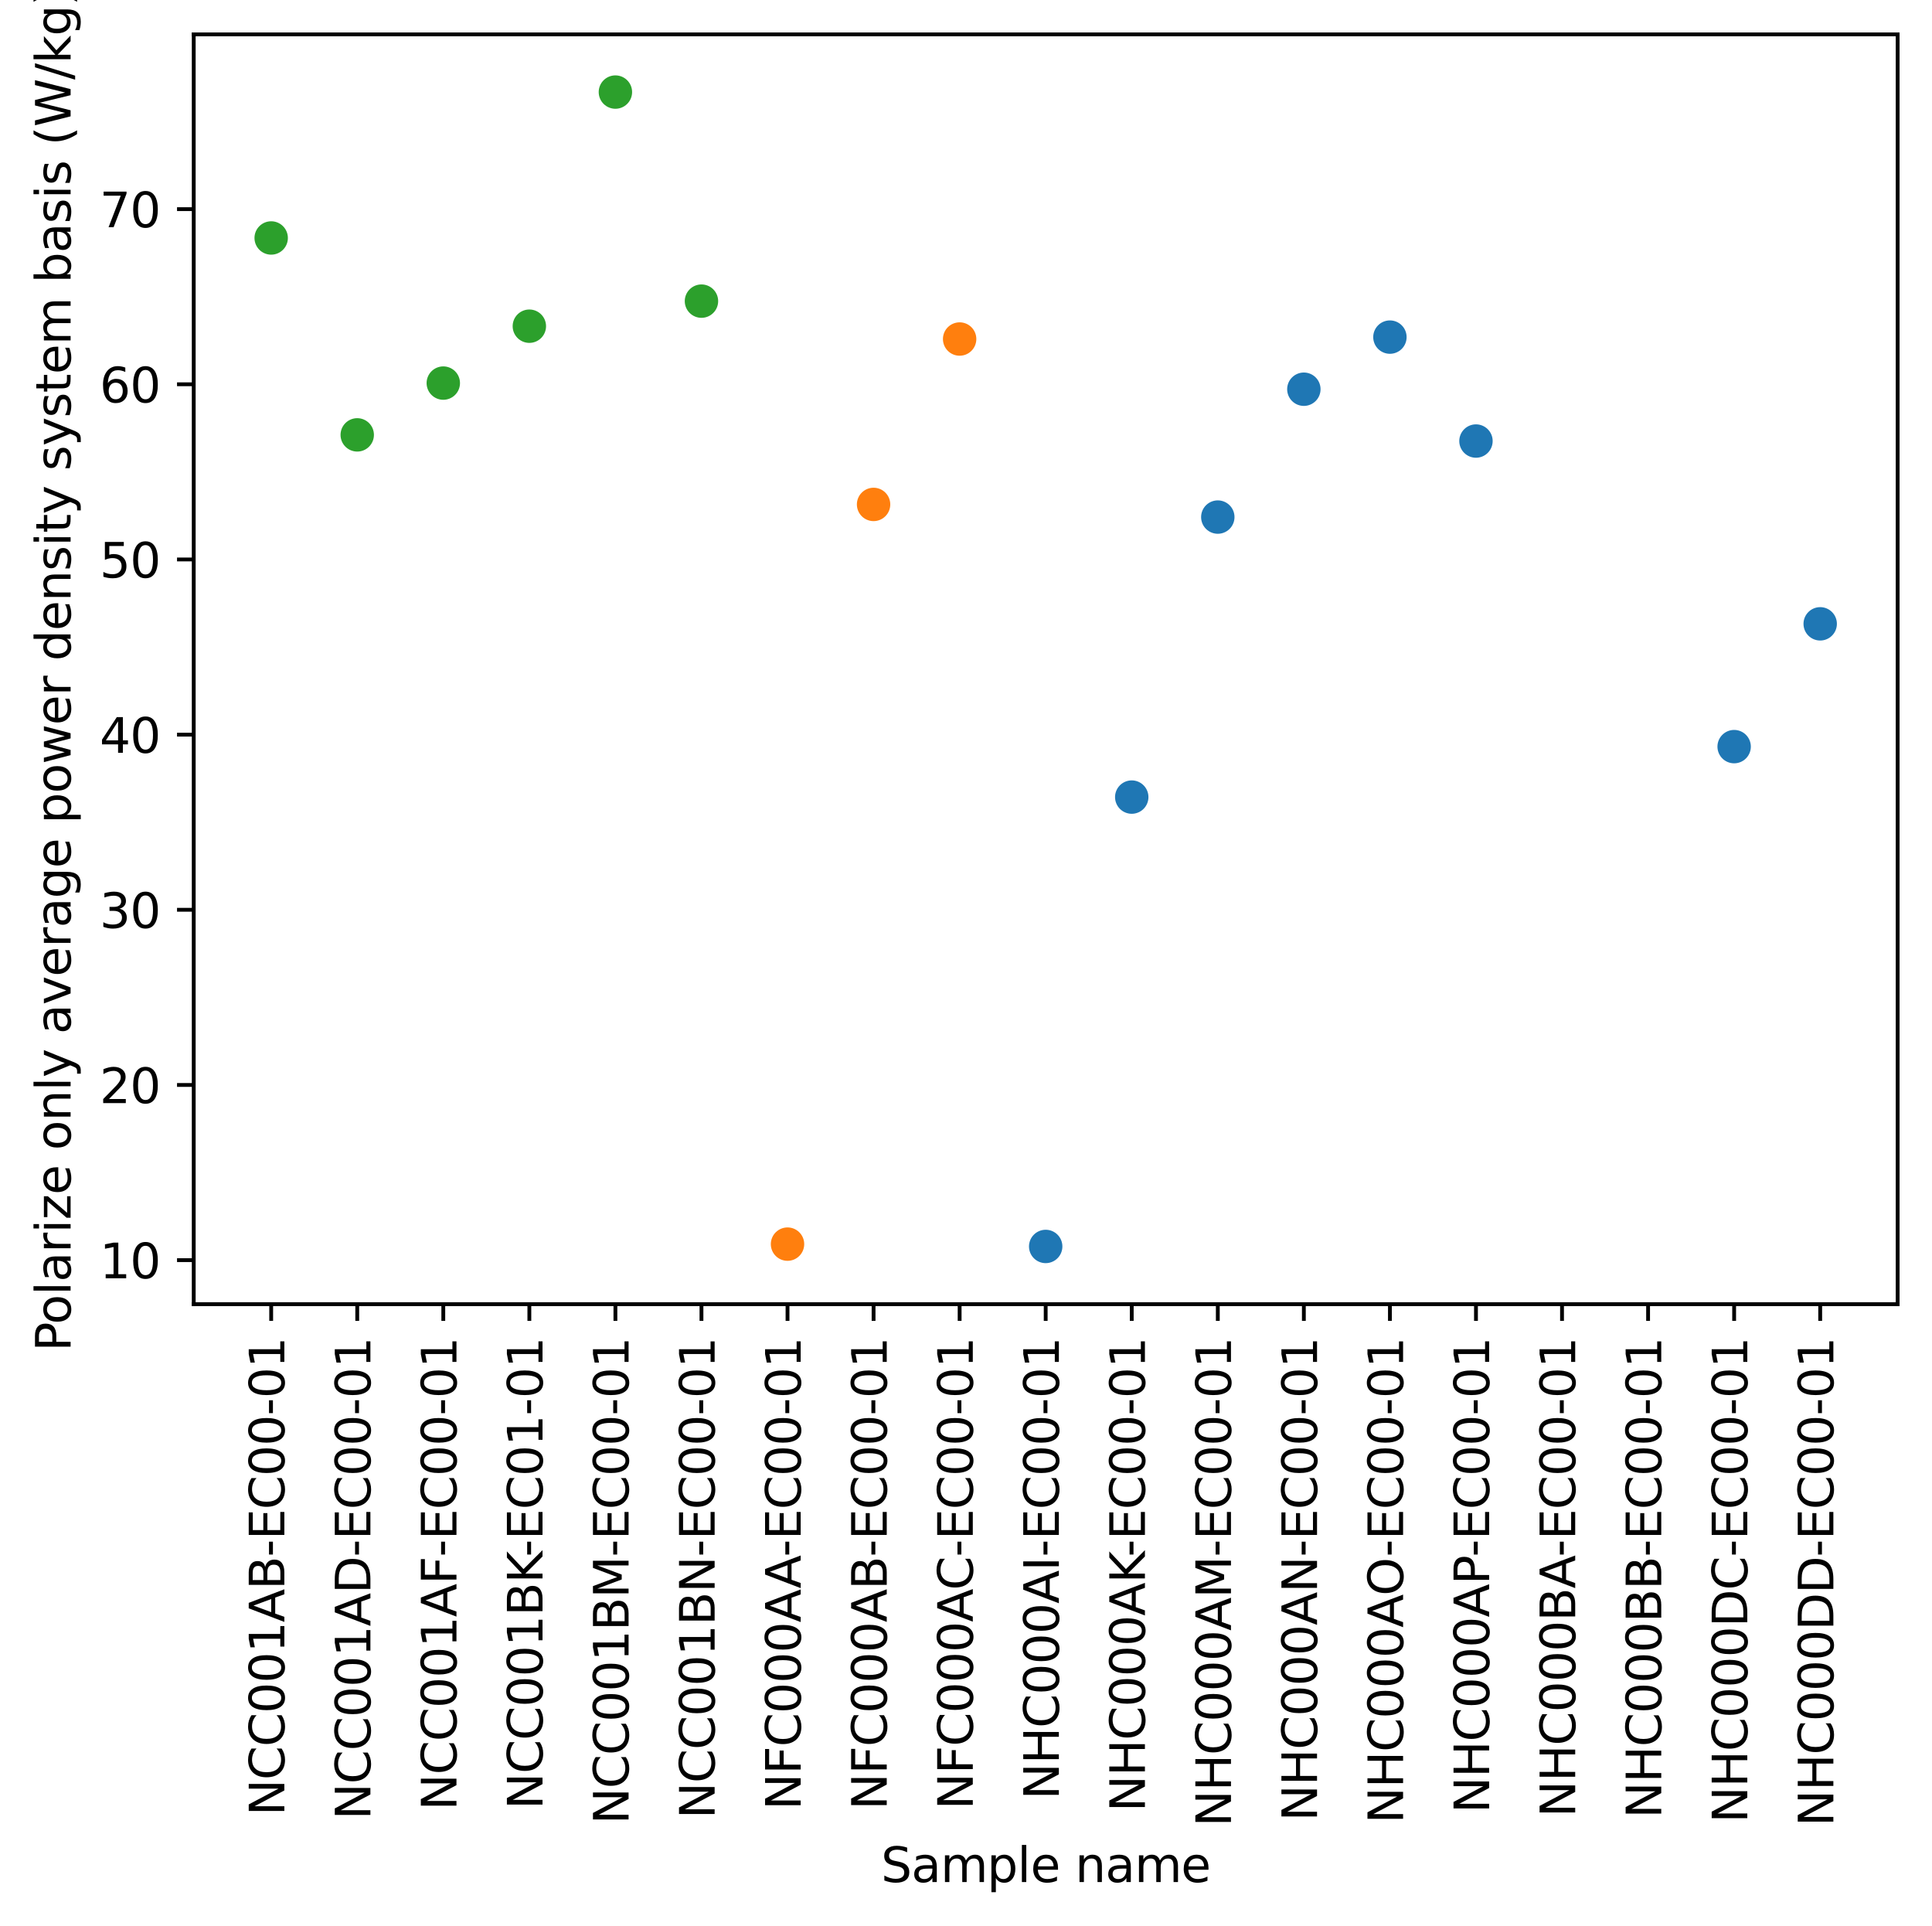 <?xml version="1.0" encoding="utf-8" standalone="no"?>
<!DOCTYPE svg PUBLIC "-//W3C//DTD SVG 1.1//EN"
  "http://www.w3.org/Graphics/SVG/1.1/DTD/svg11.dtd">
<svg xmlns:xlink="http://www.w3.org/1999/xlink" width="404.923pt" height="403.698pt" viewBox="0 0 404.923 403.698" xmlns="http://www.w3.org/2000/svg" version="1.1">
 <defs>
  <style type="text/css">*{stroke-linejoin: round; stroke-linecap: butt}</style>
 </defs>
 <g id="figure_1">
  <g id="patch_1">
   <path d="M 0 403.698 
L 404.923 403.698 
L 404.923 0 
L 0 0 
z
" style="fill: #ffffff"/>
  </g>
  <g id="axes_1">
   <g id="patch_2">
    <path d="M 40.603 273.312 
L 397.723 273.312 
L 397.723 7.2 
L 40.603 7.2 
z
" style="fill: #ffffff"/>
   </g>
   <g id="matplotlib.axis_1">
    <g id="xtick_1">
     <g id="line2d_1">
      <defs>
       <path id="md38eadebe1" d="M 0 0 
L 0 3.5 
" style="stroke: #000000; stroke-width: 0.8"/>
      </defs>
      <g>
       <use xlink:href="#md38eadebe1" x="56.836" y="273.312" style="stroke: #000000; stroke-width: 0.8"/>
      </g>
     </g>
     <g id="text_1">
      <!-- NCC001AB-EC00-01 -->
      <g transform="translate(59.595 380.515) rotate(-90) scale(0.1 -0.1)">
       <defs>
        <path id="DejaVuSans-4e" d="M 628 4666 
L 1478 4666 
L 3547 763 
L 3547 4666 
L 4159 4666 
L 4159 0 
L 3309 0 
L 1241 3903 
L 1241 0 
L 628 0 
L 628 4666 
z
" transform="scale(0.016)"/>
        <path id="DejaVuSans-43" d="M 4122 4306 
L 4122 3641 
Q 3803 3938 3442 4084 
Q 3081 4231 2675 4231 
Q 1875 4231 1450 3742 
Q 1025 3253 1025 2328 
Q 1025 1406 1450 917 
Q 1875 428 2675 428 
Q 3081 428 3442 575 
Q 3803 722 4122 1019 
L 4122 359 
Q 3791 134 3420 21 
Q 3050 -91 2638 -91 
Q 1578 -91 968 557 
Q 359 1206 359 2328 
Q 359 3453 968 4101 
Q 1578 4750 2638 4750 
Q 3056 4750 3426 4639 
Q 3797 4528 4122 4306 
z
" transform="scale(0.016)"/>
        <path id="DejaVuSans-30" d="M 2034 4250 
Q 1547 4250 1301 3770 
Q 1056 3291 1056 2328 
Q 1056 1369 1301 889 
Q 1547 409 2034 409 
Q 2525 409 2770 889 
Q 3016 1369 3016 2328 
Q 3016 3291 2770 3770 
Q 2525 4250 2034 4250 
z
M 2034 4750 
Q 2819 4750 3233 4129 
Q 3647 3509 3647 2328 
Q 3647 1150 3233 529 
Q 2819 -91 2034 -91 
Q 1250 -91 836 529 
Q 422 1150 422 2328 
Q 422 3509 836 4129 
Q 1250 4750 2034 4750 
z
" transform="scale(0.016)"/>
        <path id="DejaVuSans-31" d="M 794 531 
L 1825 531 
L 1825 4091 
L 703 3866 
L 703 4441 
L 1819 4666 
L 2450 4666 
L 2450 531 
L 3481 531 
L 3481 0 
L 794 0 
L 794 531 
z
" transform="scale(0.016)"/>
        <path id="DejaVuSans-41" d="M 2188 4044 
L 1331 1722 
L 3047 1722 
L 2188 4044 
z
M 1831 4666 
L 2547 4666 
L 4325 0 
L 3669 0 
L 3244 1197 
L 1141 1197 
L 716 0 
L 50 0 
L 1831 4666 
z
" transform="scale(0.016)"/>
        <path id="DejaVuSans-42" d="M 1259 2228 
L 1259 519 
L 2272 519 
Q 2781 519 3026 730 
Q 3272 941 3272 1375 
Q 3272 1813 3026 2020 
Q 2781 2228 2272 2228 
L 1259 2228 
z
M 1259 4147 
L 1259 2741 
L 2194 2741 
Q 2656 2741 2882 2914 
Q 3109 3088 3109 3444 
Q 3109 3797 2882 3972 
Q 2656 4147 2194 4147 
L 1259 4147 
z
M 628 4666 
L 2241 4666 
Q 2963 4666 3353 4366 
Q 3744 4066 3744 3513 
Q 3744 3084 3544 2831 
Q 3344 2578 2956 2516 
Q 3422 2416 3680 2098 
Q 3938 1781 3938 1306 
Q 3938 681 3513 340 
Q 3088 0 2303 0 
L 628 0 
L 628 4666 
z
" transform="scale(0.016)"/>
        <path id="DejaVuSans-2d" d="M 313 2009 
L 1997 2009 
L 1997 1497 
L 313 1497 
L 313 2009 
z
" transform="scale(0.016)"/>
        <path id="DejaVuSans-45" d="M 628 4666 
L 3578 4666 
L 3578 4134 
L 1259 4134 
L 1259 2753 
L 3481 2753 
L 3481 2222 
L 1259 2222 
L 1259 531 
L 3634 531 
L 3634 0 
L 628 0 
L 628 4666 
z
" transform="scale(0.016)"/>
       </defs>
       <use xlink:href="#DejaVuSans-4e"/>
       <use xlink:href="#DejaVuSans-43" transform="translate(74.805 0)"/>
       <use xlink:href="#DejaVuSans-43" transform="translate(144.629 0)"/>
       <use xlink:href="#DejaVuSans-30" transform="translate(214.453 0)"/>
       <use xlink:href="#DejaVuSans-30" transform="translate(278.076 0)"/>
       <use xlink:href="#DejaVuSans-31" transform="translate(341.699 0)"/>
       <use xlink:href="#DejaVuSans-41" transform="translate(405.322 0)"/>
       <use xlink:href="#DejaVuSans-42" transform="translate(473.73 0)"/>
       <use xlink:href="#DejaVuSans-2d" transform="translate(542.334 0)"/>
       <use xlink:href="#DejaVuSans-45" transform="translate(578.418 0)"/>
       <use xlink:href="#DejaVuSans-43" transform="translate(641.602 0)"/>
       <use xlink:href="#DejaVuSans-30" transform="translate(711.426 0)"/>
       <use xlink:href="#DejaVuSans-30" transform="translate(775.049 0)"/>
       <use xlink:href="#DejaVuSans-2d" transform="translate(838.672 0)"/>
       <use xlink:href="#DejaVuSans-30" transform="translate(874.756 0)"/>
       <use xlink:href="#DejaVuSans-31" transform="translate(938.379 0)"/>
      </g>
     </g>
    </g>
    <g id="xtick_2">
     <g id="line2d_2">
      <g>
       <use xlink:href="#md38eadebe1" x="74.872" y="273.312" style="stroke: #000000; stroke-width: 0.8"/>
      </g>
     </g>
     <g id="text_2">
      <!-- NCC001AD-EC00-01 -->
      <g transform="translate(77.632 381.354) rotate(-90) scale(0.1 -0.1)">
       <defs>
        <path id="DejaVuSans-44" d="M 1259 4147 
L 1259 519 
L 2022 519 
Q 2988 519 3436 956 
Q 3884 1394 3884 2338 
Q 3884 3275 3436 3711 
Q 2988 4147 2022 4147 
L 1259 4147 
z
M 628 4666 
L 1925 4666 
Q 3281 4666 3915 4102 
Q 4550 3538 4550 2338 
Q 4550 1131 3912 565 
Q 3275 0 1925 0 
L 628 0 
L 628 4666 
z
" transform="scale(0.016)"/>
       </defs>
       <use xlink:href="#DejaVuSans-4e"/>
       <use xlink:href="#DejaVuSans-43" transform="translate(74.805 0)"/>
       <use xlink:href="#DejaVuSans-43" transform="translate(144.629 0)"/>
       <use xlink:href="#DejaVuSans-30" transform="translate(214.453 0)"/>
       <use xlink:href="#DejaVuSans-30" transform="translate(278.076 0)"/>
       <use xlink:href="#DejaVuSans-31" transform="translate(341.699 0)"/>
       <use xlink:href="#DejaVuSans-41" transform="translate(405.322 0)"/>
       <use xlink:href="#DejaVuSans-44" transform="translate(473.73 0)"/>
       <use xlink:href="#DejaVuSans-2d" transform="translate(550.732 0)"/>
       <use xlink:href="#DejaVuSans-45" transform="translate(586.816 0)"/>
       <use xlink:href="#DejaVuSans-43" transform="translate(650 0)"/>
       <use xlink:href="#DejaVuSans-30" transform="translate(719.824 0)"/>
       <use xlink:href="#DejaVuSans-30" transform="translate(783.447 0)"/>
       <use xlink:href="#DejaVuSans-2d" transform="translate(847.07 0)"/>
       <use xlink:href="#DejaVuSans-30" transform="translate(883.154 0)"/>
       <use xlink:href="#DejaVuSans-31" transform="translate(946.777 0)"/>
      </g>
     </g>
    </g>
    <g id="xtick_3">
     <g id="line2d_3">
      <g>
       <use xlink:href="#md38eadebe1" x="92.909" y="273.312" style="stroke: #000000; stroke-width: 0.8"/>
      </g>
     </g>
     <g id="text_3">
      <!-- NCC001AF-EC00-01 -->
      <g transform="translate(95.668 379.406) rotate(-90) scale(0.1 -0.1)">
       <defs>
        <path id="DejaVuSans-46" d="M 628 4666 
L 3309 4666 
L 3309 4134 
L 1259 4134 
L 1259 2759 
L 3109 2759 
L 3109 2228 
L 1259 2228 
L 1259 0 
L 628 0 
L 628 4666 
z
" transform="scale(0.016)"/>
       </defs>
       <use xlink:href="#DejaVuSans-4e"/>
       <use xlink:href="#DejaVuSans-43" transform="translate(74.805 0)"/>
       <use xlink:href="#DejaVuSans-43" transform="translate(144.629 0)"/>
       <use xlink:href="#DejaVuSans-30" transform="translate(214.453 0)"/>
       <use xlink:href="#DejaVuSans-30" transform="translate(278.076 0)"/>
       <use xlink:href="#DejaVuSans-31" transform="translate(341.699 0)"/>
       <use xlink:href="#DejaVuSans-41" transform="translate(405.322 0)"/>
       <use xlink:href="#DejaVuSans-46" transform="translate(473.73 0)"/>
       <use xlink:href="#DejaVuSans-2d" transform="translate(531.25 0)"/>
       <use xlink:href="#DejaVuSans-45" transform="translate(567.334 0)"/>
       <use xlink:href="#DejaVuSans-43" transform="translate(630.518 0)"/>
       <use xlink:href="#DejaVuSans-30" transform="translate(700.342 0)"/>
       <use xlink:href="#DejaVuSans-30" transform="translate(763.965 0)"/>
       <use xlink:href="#DejaVuSans-2d" transform="translate(827.588 0)"/>
       <use xlink:href="#DejaVuSans-30" transform="translate(863.672 0)"/>
       <use xlink:href="#DejaVuSans-31" transform="translate(927.295 0)"/>
      </g>
     </g>
    </g>
    <g id="xtick_4">
     <g id="line2d_4">
      <g>
       <use xlink:href="#md38eadebe1" x="110.945" y="273.312" style="stroke: #000000; stroke-width: 0.8"/>
      </g>
     </g>
     <g id="text_4">
      <!-- NCC001BK-EC01-01 -->
      <g transform="translate(113.704 379.182) rotate(-90) scale(0.1 -0.1)">
       <defs>
        <path id="DejaVuSans-4b" d="M 628 4666 
L 1259 4666 
L 1259 2694 
L 3353 4666 
L 4166 4666 
L 1850 2491 
L 4331 0 
L 3500 0 
L 1259 2247 
L 1259 0 
L 628 0 
L 628 4666 
z
" transform="scale(0.016)"/>
       </defs>
       <use xlink:href="#DejaVuSans-4e"/>
       <use xlink:href="#DejaVuSans-43" transform="translate(74.805 0)"/>
       <use xlink:href="#DejaVuSans-43" transform="translate(144.629 0)"/>
       <use xlink:href="#DejaVuSans-30" transform="translate(214.453 0)"/>
       <use xlink:href="#DejaVuSans-30" transform="translate(278.076 0)"/>
       <use xlink:href="#DejaVuSans-31" transform="translate(341.699 0)"/>
       <use xlink:href="#DejaVuSans-42" transform="translate(405.322 0)"/>
       <use xlink:href="#DejaVuSans-4b" transform="translate(473.926 0)"/>
       <use xlink:href="#DejaVuSans-2d" transform="translate(529.002 0)"/>
       <use xlink:href="#DejaVuSans-45" transform="translate(565.086 0)"/>
       <use xlink:href="#DejaVuSans-43" transform="translate(628.27 0)"/>
       <use xlink:href="#DejaVuSans-30" transform="translate(698.094 0)"/>
       <use xlink:href="#DejaVuSans-31" transform="translate(761.717 0)"/>
       <use xlink:href="#DejaVuSans-2d" transform="translate(825.34 0)"/>
       <use xlink:href="#DejaVuSans-30" transform="translate(861.424 0)"/>
       <use xlink:href="#DejaVuSans-31" transform="translate(925.047 0)"/>
      </g>
     </g>
    </g>
    <g id="xtick_5">
     <g id="line2d_5">
      <g>
       <use xlink:href="#md38eadebe1" x="128.981" y="273.312" style="stroke: #000000; stroke-width: 0.8"/>
      </g>
     </g>
     <g id="text_5">
      <!-- NCC001BM-EC00-01 -->
      <g transform="translate(131.741 382.303) rotate(-90) scale(0.1 -0.1)">
       <defs>
        <path id="DejaVuSans-4d" d="M 628 4666 
L 1569 4666 
L 2759 1491 
L 3956 4666 
L 4897 4666 
L 4897 0 
L 4281 0 
L 4281 4097 
L 3078 897 
L 2444 897 
L 1241 4097 
L 1241 0 
L 628 0 
L 628 4666 
z
" transform="scale(0.016)"/>
       </defs>
       <use xlink:href="#DejaVuSans-4e"/>
       <use xlink:href="#DejaVuSans-43" transform="translate(74.805 0)"/>
       <use xlink:href="#DejaVuSans-43" transform="translate(144.629 0)"/>
       <use xlink:href="#DejaVuSans-30" transform="translate(214.453 0)"/>
       <use xlink:href="#DejaVuSans-30" transform="translate(278.076 0)"/>
       <use xlink:href="#DejaVuSans-31" transform="translate(341.699 0)"/>
       <use xlink:href="#DejaVuSans-42" transform="translate(405.322 0)"/>
       <use xlink:href="#DejaVuSans-4d" transform="translate(473.926 0)"/>
       <use xlink:href="#DejaVuSans-2d" transform="translate(560.205 0)"/>
       <use xlink:href="#DejaVuSans-45" transform="translate(596.289 0)"/>
       <use xlink:href="#DejaVuSans-43" transform="translate(659.473 0)"/>
       <use xlink:href="#DejaVuSans-30" transform="translate(729.297 0)"/>
       <use xlink:href="#DejaVuSans-30" transform="translate(792.92 0)"/>
       <use xlink:href="#DejaVuSans-2d" transform="translate(856.543 0)"/>
       <use xlink:href="#DejaVuSans-30" transform="translate(892.627 0)"/>
       <use xlink:href="#DejaVuSans-31" transform="translate(956.25 0)"/>
      </g>
     </g>
    </g>
    <g id="xtick_6">
     <g id="line2d_6">
      <g>
       <use xlink:href="#md38eadebe1" x="147.018" y="273.312" style="stroke: #000000; stroke-width: 0.8"/>
      </g>
     </g>
     <g id="text_6">
      <!-- NCC001BN-EC00-01 -->
      <g transform="translate(149.777 381.156) rotate(-90) scale(0.1 -0.1)">
       <use xlink:href="#DejaVuSans-4e"/>
       <use xlink:href="#DejaVuSans-43" transform="translate(74.805 0)"/>
       <use xlink:href="#DejaVuSans-43" transform="translate(144.629 0)"/>
       <use xlink:href="#DejaVuSans-30" transform="translate(214.453 0)"/>
       <use xlink:href="#DejaVuSans-30" transform="translate(278.076 0)"/>
       <use xlink:href="#DejaVuSans-31" transform="translate(341.699 0)"/>
       <use xlink:href="#DejaVuSans-42" transform="translate(405.322 0)"/>
       <use xlink:href="#DejaVuSans-4e" transform="translate(473.926 0)"/>
       <use xlink:href="#DejaVuSans-2d" transform="translate(548.73 0)"/>
       <use xlink:href="#DejaVuSans-45" transform="translate(584.814 0)"/>
       <use xlink:href="#DejaVuSans-43" transform="translate(647.998 0)"/>
       <use xlink:href="#DejaVuSans-30" transform="translate(717.822 0)"/>
       <use xlink:href="#DejaVuSans-30" transform="translate(781.445 0)"/>
       <use xlink:href="#DejaVuSans-2d" transform="translate(845.068 0)"/>
       <use xlink:href="#DejaVuSans-30" transform="translate(881.152 0)"/>
       <use xlink:href="#DejaVuSans-31" transform="translate(944.775 0)"/>
      </g>
     </g>
    </g>
    <g id="xtick_7">
     <g id="line2d_7">
      <g>
       <use xlink:href="#md38eadebe1" x="165.054" y="273.312" style="stroke: #000000; stroke-width: 0.8"/>
      </g>
     </g>
     <g id="text_7">
      <!-- NFC000AA-EC00-01 -->
      <g transform="translate(167.813 379.314) rotate(-90) scale(0.1 -0.1)">
       <use xlink:href="#DejaVuSans-4e"/>
       <use xlink:href="#DejaVuSans-46" transform="translate(74.805 0)"/>
       <use xlink:href="#DejaVuSans-43" transform="translate(132.324 0)"/>
       <use xlink:href="#DejaVuSans-30" transform="translate(202.148 0)"/>
       <use xlink:href="#DejaVuSans-30" transform="translate(265.771 0)"/>
       <use xlink:href="#DejaVuSans-30" transform="translate(329.395 0)"/>
       <use xlink:href="#DejaVuSans-41" transform="translate(393.018 0)"/>
       <use xlink:href="#DejaVuSans-41" transform="translate(464.176 0)"/>
       <use xlink:href="#DejaVuSans-2d" transform="translate(530.334 0)"/>
       <use xlink:href="#DejaVuSans-45" transform="translate(566.418 0)"/>
       <use xlink:href="#DejaVuSans-43" transform="translate(629.602 0)"/>
       <use xlink:href="#DejaVuSans-30" transform="translate(699.426 0)"/>
       <use xlink:href="#DejaVuSans-30" transform="translate(763.049 0)"/>
       <use xlink:href="#DejaVuSans-2d" transform="translate(826.672 0)"/>
       <use xlink:href="#DejaVuSans-30" transform="translate(862.756 0)"/>
       <use xlink:href="#DejaVuSans-31" transform="translate(926.379 0)"/>
      </g>
     </g>
    </g>
    <g id="xtick_8">
     <g id="line2d_8">
      <g>
       <use xlink:href="#md38eadebe1" x="183.09" y="273.312" style="stroke: #000000; stroke-width: 0.8"/>
      </g>
     </g>
     <g id="text_8">
      <!-- NFC000AB-EC00-01 -->
      <g transform="translate(185.85 379.284) rotate(-90) scale(0.1 -0.1)">
       <use xlink:href="#DejaVuSans-4e"/>
       <use xlink:href="#DejaVuSans-46" transform="translate(74.805 0)"/>
       <use xlink:href="#DejaVuSans-43" transform="translate(132.324 0)"/>
       <use xlink:href="#DejaVuSans-30" transform="translate(202.148 0)"/>
       <use xlink:href="#DejaVuSans-30" transform="translate(265.771 0)"/>
       <use xlink:href="#DejaVuSans-30" transform="translate(329.395 0)"/>
       <use xlink:href="#DejaVuSans-41" transform="translate(393.018 0)"/>
       <use xlink:href="#DejaVuSans-42" transform="translate(461.426 0)"/>
       <use xlink:href="#DejaVuSans-2d" transform="translate(530.029 0)"/>
       <use xlink:href="#DejaVuSans-45" transform="translate(566.113 0)"/>
       <use xlink:href="#DejaVuSans-43" transform="translate(629.297 0)"/>
       <use xlink:href="#DejaVuSans-30" transform="translate(699.121 0)"/>
       <use xlink:href="#DejaVuSans-30" transform="translate(762.744 0)"/>
       <use xlink:href="#DejaVuSans-2d" transform="translate(826.367 0)"/>
       <use xlink:href="#DejaVuSans-30" transform="translate(862.451 0)"/>
       <use xlink:href="#DejaVuSans-31" transform="translate(926.074 0)"/>
      </g>
     </g>
    </g>
    <g id="xtick_9">
     <g id="line2d_9">
      <g>
       <use xlink:href="#md38eadebe1" x="201.127" y="273.312" style="stroke: #000000; stroke-width: 0.8"/>
      </g>
     </g>
     <g id="text_9">
      <!-- NFC000AC-EC00-01 -->
      <g transform="translate(203.886 379.231) rotate(-90) scale(0.1 -0.1)">
       <use xlink:href="#DejaVuSans-4e"/>
       <use xlink:href="#DejaVuSans-46" transform="translate(74.805 0)"/>
       <use xlink:href="#DejaVuSans-43" transform="translate(132.324 0)"/>
       <use xlink:href="#DejaVuSans-30" transform="translate(202.148 0)"/>
       <use xlink:href="#DejaVuSans-30" transform="translate(265.771 0)"/>
       <use xlink:href="#DejaVuSans-30" transform="translate(329.395 0)"/>
       <use xlink:href="#DejaVuSans-41" transform="translate(393.018 0)"/>
       <use xlink:href="#DejaVuSans-43" transform="translate(459.676 0)"/>
       <use xlink:href="#DejaVuSans-2d" transform="translate(529.5 0)"/>
       <use xlink:href="#DejaVuSans-45" transform="translate(565.584 0)"/>
       <use xlink:href="#DejaVuSans-43" transform="translate(628.768 0)"/>
       <use xlink:href="#DejaVuSans-30" transform="translate(698.592 0)"/>
       <use xlink:href="#DejaVuSans-30" transform="translate(762.215 0)"/>
       <use xlink:href="#DejaVuSans-2d" transform="translate(825.838 0)"/>
       <use xlink:href="#DejaVuSans-30" transform="translate(861.922 0)"/>
       <use xlink:href="#DejaVuSans-31" transform="translate(925.545 0)"/>
      </g>
     </g>
    </g>
    <g id="xtick_10">
     <g id="line2d_10">
      <g>
       <use xlink:href="#md38eadebe1" x="219.163" y="273.312" style="stroke: #000000; stroke-width: 0.8"/>
      </g>
     </g>
     <g id="text_10">
      <!-- NHC000AI-EC00-01 -->
      <g transform="translate(221.923 377.142) rotate(-90) scale(0.1 -0.1)">
       <defs>
        <path id="DejaVuSans-48" d="M 628 4666 
L 1259 4666 
L 1259 2753 
L 3553 2753 
L 3553 4666 
L 4184 4666 
L 4184 0 
L 3553 0 
L 3553 2222 
L 1259 2222 
L 1259 0 
L 628 0 
L 628 4666 
z
" transform="scale(0.016)"/>
        <path id="DejaVuSans-49" d="M 628 4666 
L 1259 4666 
L 1259 0 
L 628 0 
L 628 4666 
z
" transform="scale(0.016)"/>
       </defs>
       <use xlink:href="#DejaVuSans-4e"/>
       <use xlink:href="#DejaVuSans-48" transform="translate(74.805 0)"/>
       <use xlink:href="#DejaVuSans-43" transform="translate(150 0)"/>
       <use xlink:href="#DejaVuSans-30" transform="translate(219.824 0)"/>
       <use xlink:href="#DejaVuSans-30" transform="translate(283.447 0)"/>
       <use xlink:href="#DejaVuSans-30" transform="translate(347.07 0)"/>
       <use xlink:href="#DejaVuSans-41" transform="translate(410.693 0)"/>
       <use xlink:href="#DejaVuSans-49" transform="translate(479.102 0)"/>
       <use xlink:href="#DejaVuSans-2d" transform="translate(508.594 0)"/>
       <use xlink:href="#DejaVuSans-45" transform="translate(544.678 0)"/>
       <use xlink:href="#DejaVuSans-43" transform="translate(607.861 0)"/>
       <use xlink:href="#DejaVuSans-30" transform="translate(677.686 0)"/>
       <use xlink:href="#DejaVuSans-30" transform="translate(741.309 0)"/>
       <use xlink:href="#DejaVuSans-2d" transform="translate(804.932 0)"/>
       <use xlink:href="#DejaVuSans-30" transform="translate(841.016 0)"/>
       <use xlink:href="#DejaVuSans-31" transform="translate(904.639 0)"/>
      </g>
     </g>
    </g>
    <g id="xtick_11">
     <g id="line2d_11">
      <g>
       <use xlink:href="#md38eadebe1" x="237.199" y="273.312" style="stroke: #000000; stroke-width: 0.8"/>
      </g>
     </g>
     <g id="text_11">
      <!-- NHC000AK-EC00-01 -->
      <g transform="translate(239.959 379.7) rotate(-90) scale(0.1 -0.1)">
       <use xlink:href="#DejaVuSans-4e"/>
       <use xlink:href="#DejaVuSans-48" transform="translate(74.805 0)"/>
       <use xlink:href="#DejaVuSans-43" transform="translate(150 0)"/>
       <use xlink:href="#DejaVuSans-30" transform="translate(219.824 0)"/>
       <use xlink:href="#DejaVuSans-30" transform="translate(283.447 0)"/>
       <use xlink:href="#DejaVuSans-30" transform="translate(347.07 0)"/>
       <use xlink:href="#DejaVuSans-41" transform="translate(410.693 0)"/>
       <use xlink:href="#DejaVuSans-4b" transform="translate(479.102 0)"/>
       <use xlink:href="#DejaVuSans-2d" transform="translate(534.178 0)"/>
       <use xlink:href="#DejaVuSans-45" transform="translate(570.262 0)"/>
       <use xlink:href="#DejaVuSans-43" transform="translate(633.445 0)"/>
       <use xlink:href="#DejaVuSans-30" transform="translate(703.27 0)"/>
       <use xlink:href="#DejaVuSans-30" transform="translate(766.893 0)"/>
       <use xlink:href="#DejaVuSans-2d" transform="translate(830.516 0)"/>
       <use xlink:href="#DejaVuSans-30" transform="translate(866.6 0)"/>
       <use xlink:href="#DejaVuSans-31" transform="translate(930.223 0)"/>
      </g>
     </g>
    </g>
    <g id="xtick_12">
     <g id="line2d_12">
      <g>
       <use xlink:href="#md38eadebe1" x="255.236" y="273.312" style="stroke: #000000; stroke-width: 0.8"/>
      </g>
     </g>
     <g id="text_12">
      <!-- NHC000AM-EC00-01 -->
      <g transform="translate(257.995 382.82) rotate(-90) scale(0.1 -0.1)">
       <use xlink:href="#DejaVuSans-4e"/>
       <use xlink:href="#DejaVuSans-48" transform="translate(74.805 0)"/>
       <use xlink:href="#DejaVuSans-43" transform="translate(150 0)"/>
       <use xlink:href="#DejaVuSans-30" transform="translate(219.824 0)"/>
       <use xlink:href="#DejaVuSans-30" transform="translate(283.447 0)"/>
       <use xlink:href="#DejaVuSans-30" transform="translate(347.07 0)"/>
       <use xlink:href="#DejaVuSans-41" transform="translate(410.693 0)"/>
       <use xlink:href="#DejaVuSans-4d" transform="translate(479.102 0)"/>
       <use xlink:href="#DejaVuSans-2d" transform="translate(565.381 0)"/>
       <use xlink:href="#DejaVuSans-45" transform="translate(601.465 0)"/>
       <use xlink:href="#DejaVuSans-43" transform="translate(664.648 0)"/>
       <use xlink:href="#DejaVuSans-30" transform="translate(734.473 0)"/>
       <use xlink:href="#DejaVuSans-30" transform="translate(798.096 0)"/>
       <use xlink:href="#DejaVuSans-2d" transform="translate(861.719 0)"/>
       <use xlink:href="#DejaVuSans-30" transform="translate(897.803 0)"/>
       <use xlink:href="#DejaVuSans-31" transform="translate(961.426 0)"/>
      </g>
     </g>
    </g>
    <g id="xtick_13">
     <g id="line2d_13">
      <g>
       <use xlink:href="#md38eadebe1" x="273.272" y="273.312" style="stroke: #000000; stroke-width: 0.8"/>
      </g>
     </g>
     <g id="text_13">
      <!-- NHC000AN-EC00-01 -->
      <g transform="translate(276.032 381.673) rotate(-90) scale(0.1 -0.1)">
       <use xlink:href="#DejaVuSans-4e"/>
       <use xlink:href="#DejaVuSans-48" transform="translate(74.805 0)"/>
       <use xlink:href="#DejaVuSans-43" transform="translate(150 0)"/>
       <use xlink:href="#DejaVuSans-30" transform="translate(219.824 0)"/>
       <use xlink:href="#DejaVuSans-30" transform="translate(283.447 0)"/>
       <use xlink:href="#DejaVuSans-30" transform="translate(347.07 0)"/>
       <use xlink:href="#DejaVuSans-41" transform="translate(410.693 0)"/>
       <use xlink:href="#DejaVuSans-4e" transform="translate(479.102 0)"/>
       <use xlink:href="#DejaVuSans-2d" transform="translate(553.906 0)"/>
       <use xlink:href="#DejaVuSans-45" transform="translate(589.99 0)"/>
       <use xlink:href="#DejaVuSans-43" transform="translate(653.174 0)"/>
       <use xlink:href="#DejaVuSans-30" transform="translate(722.998 0)"/>
       <use xlink:href="#DejaVuSans-30" transform="translate(786.621 0)"/>
       <use xlink:href="#DejaVuSans-2d" transform="translate(850.244 0)"/>
       <use xlink:href="#DejaVuSans-30" transform="translate(886.328 0)"/>
       <use xlink:href="#DejaVuSans-31" transform="translate(949.951 0)"/>
      </g>
     </g>
    </g>
    <g id="xtick_14">
     <g id="line2d_14">
      <g>
       <use xlink:href="#md38eadebe1" x="291.309" y="273.312" style="stroke: #000000; stroke-width: 0.8"/>
      </g>
     </g>
     <g id="text_14">
      <!-- NHC000AO-EC00-01 -->
      <g transform="translate(294.068 382.164) rotate(-90) scale(0.1 -0.1)">
       <defs>
        <path id="DejaVuSans-4f" d="M 2522 4238 
Q 1834 4238 1429 3725 
Q 1025 3213 1025 2328 
Q 1025 1447 1429 934 
Q 1834 422 2522 422 
Q 3209 422 3611 934 
Q 4013 1447 4013 2328 
Q 4013 3213 3611 3725 
Q 3209 4238 2522 4238 
z
M 2522 4750 
Q 3503 4750 4090 4092 
Q 4678 3434 4678 2328 
Q 4678 1225 4090 567 
Q 3503 -91 2522 -91 
Q 1538 -91 948 565 
Q 359 1222 359 2328 
Q 359 3434 948 4092 
Q 1538 4750 2522 4750 
z
" transform="scale(0.016)"/>
       </defs>
       <use xlink:href="#DejaVuSans-4e"/>
       <use xlink:href="#DejaVuSans-48" transform="translate(74.805 0)"/>
       <use xlink:href="#DejaVuSans-43" transform="translate(150 0)"/>
       <use xlink:href="#DejaVuSans-30" transform="translate(219.824 0)"/>
       <use xlink:href="#DejaVuSans-30" transform="translate(283.447 0)"/>
       <use xlink:href="#DejaVuSans-30" transform="translate(347.07 0)"/>
       <use xlink:href="#DejaVuSans-41" transform="translate(410.693 0)"/>
       <use xlink:href="#DejaVuSans-4f" transform="translate(477.352 0)"/>
       <use xlink:href="#DejaVuSans-2d" transform="translate(558.812 0)"/>
       <use xlink:href="#DejaVuSans-45" transform="translate(594.896 0)"/>
       <use xlink:href="#DejaVuSans-43" transform="translate(658.08 0)"/>
       <use xlink:href="#DejaVuSans-30" transform="translate(727.904 0)"/>
       <use xlink:href="#DejaVuSans-30" transform="translate(791.527 0)"/>
       <use xlink:href="#DejaVuSans-2d" transform="translate(855.15 0)"/>
       <use xlink:href="#DejaVuSans-30" transform="translate(891.234 0)"/>
       <use xlink:href="#DejaVuSans-31" transform="translate(954.857 0)"/>
      </g>
     </g>
    </g>
    <g id="xtick_15">
     <g id="line2d_15">
      <g>
       <use xlink:href="#md38eadebe1" x="309.345" y="273.312" style="stroke: #000000; stroke-width: 0.8"/>
      </g>
     </g>
     <g id="text_15">
      <!-- NHC000AP-EC00-01 -->
      <g transform="translate(312.104 379.996) rotate(-90) scale(0.1 -0.1)">
       <defs>
        <path id="DejaVuSans-50" d="M 1259 4147 
L 1259 2394 
L 2053 2394 
Q 2494 2394 2734 2622 
Q 2975 2850 2975 3272 
Q 2975 3691 2734 3919 
Q 2494 4147 2053 4147 
L 1259 4147 
z
M 628 4666 
L 2053 4666 
Q 2838 4666 3239 4311 
Q 3641 3956 3641 3272 
Q 3641 2581 3239 2228 
Q 2838 1875 2053 1875 
L 1259 1875 
L 1259 0 
L 628 0 
L 628 4666 
z
" transform="scale(0.016)"/>
       </defs>
       <use xlink:href="#DejaVuSans-4e"/>
       <use xlink:href="#DejaVuSans-48" transform="translate(74.805 0)"/>
       <use xlink:href="#DejaVuSans-43" transform="translate(150 0)"/>
       <use xlink:href="#DejaVuSans-30" transform="translate(219.824 0)"/>
       <use xlink:href="#DejaVuSans-30" transform="translate(283.447 0)"/>
       <use xlink:href="#DejaVuSans-30" transform="translate(347.07 0)"/>
       <use xlink:href="#DejaVuSans-41" transform="translate(410.693 0)"/>
       <use xlink:href="#DejaVuSans-50" transform="translate(479.102 0)"/>
       <use xlink:href="#DejaVuSans-2d" transform="translate(537.154 0)"/>
       <use xlink:href="#DejaVuSans-45" transform="translate(573.238 0)"/>
       <use xlink:href="#DejaVuSans-43" transform="translate(636.422 0)"/>
       <use xlink:href="#DejaVuSans-30" transform="translate(706.246 0)"/>
       <use xlink:href="#DejaVuSans-30" transform="translate(769.869 0)"/>
       <use xlink:href="#DejaVuSans-2d" transform="translate(833.492 0)"/>
       <use xlink:href="#DejaVuSans-30" transform="translate(869.576 0)"/>
       <use xlink:href="#DejaVuSans-31" transform="translate(933.199 0)"/>
      </g>
     </g>
    </g>
    <g id="xtick_16">
     <g id="line2d_16">
      <g>
       <use xlink:href="#md38eadebe1" x="327.381" y="273.312" style="stroke: #000000; stroke-width: 0.8"/>
      </g>
     </g>
     <g id="text_16">
      <!-- NHC000BA-EC00-01 -->
      <g transform="translate(330.141 380.828) rotate(-90) scale(0.1 -0.1)">
       <use xlink:href="#DejaVuSans-4e"/>
       <use xlink:href="#DejaVuSans-48" transform="translate(74.805 0)"/>
       <use xlink:href="#DejaVuSans-43" transform="translate(150 0)"/>
       <use xlink:href="#DejaVuSans-30" transform="translate(219.824 0)"/>
       <use xlink:href="#DejaVuSans-30" transform="translate(283.447 0)"/>
       <use xlink:href="#DejaVuSans-30" transform="translate(347.07 0)"/>
       <use xlink:href="#DejaVuSans-42" transform="translate(410.693 0)"/>
       <use xlink:href="#DejaVuSans-41" transform="translate(479.297 0)"/>
       <use xlink:href="#DejaVuSans-2d" transform="translate(545.455 0)"/>
       <use xlink:href="#DejaVuSans-45" transform="translate(581.539 0)"/>
       <use xlink:href="#DejaVuSans-43" transform="translate(644.723 0)"/>
       <use xlink:href="#DejaVuSans-30" transform="translate(714.547 0)"/>
       <use xlink:href="#DejaVuSans-30" transform="translate(778.17 0)"/>
       <use xlink:href="#DejaVuSans-2d" transform="translate(841.793 0)"/>
       <use xlink:href="#DejaVuSans-30" transform="translate(877.877 0)"/>
       <use xlink:href="#DejaVuSans-31" transform="translate(941.5 0)"/>
      </g>
     </g>
    </g>
    <g id="xtick_17">
     <g id="line2d_17">
      <g>
       <use xlink:href="#md38eadebe1" x="345.418" y="273.312" style="stroke: #000000; stroke-width: 0.8"/>
      </g>
     </g>
     <g id="text_17">
      <!-- NHC000BB-EC00-01 -->
      <g transform="translate(348.177 381.073) rotate(-90) scale(0.1 -0.1)">
       <use xlink:href="#DejaVuSans-4e"/>
       <use xlink:href="#DejaVuSans-48" transform="translate(74.805 0)"/>
       <use xlink:href="#DejaVuSans-43" transform="translate(150 0)"/>
       <use xlink:href="#DejaVuSans-30" transform="translate(219.824 0)"/>
       <use xlink:href="#DejaVuSans-30" transform="translate(283.447 0)"/>
       <use xlink:href="#DejaVuSans-30" transform="translate(347.07 0)"/>
       <use xlink:href="#DejaVuSans-42" transform="translate(410.693 0)"/>
       <use xlink:href="#DejaVuSans-42" transform="translate(479.297 0)"/>
       <use xlink:href="#DejaVuSans-2d" transform="translate(547.9 0)"/>
       <use xlink:href="#DejaVuSans-45" transform="translate(583.984 0)"/>
       <use xlink:href="#DejaVuSans-43" transform="translate(647.168 0)"/>
       <use xlink:href="#DejaVuSans-30" transform="translate(716.992 0)"/>
       <use xlink:href="#DejaVuSans-30" transform="translate(780.615 0)"/>
       <use xlink:href="#DejaVuSans-2d" transform="translate(844.238 0)"/>
       <use xlink:href="#DejaVuSans-30" transform="translate(880.322 0)"/>
       <use xlink:href="#DejaVuSans-31" transform="translate(943.945 0)"/>
      </g>
     </g>
    </g>
    <g id="xtick_18">
     <g id="line2d_18">
      <g>
       <use xlink:href="#md38eadebe1" x="363.454" y="273.312" style="stroke: #000000; stroke-width: 0.8"/>
      </g>
     </g>
     <g id="text_18">
      <!-- NHC000DC-EC00-01 -->
      <g transform="translate(366.213 382.034) rotate(-90) scale(0.1 -0.1)">
       <use xlink:href="#DejaVuSans-4e"/>
       <use xlink:href="#DejaVuSans-48" transform="translate(74.805 0)"/>
       <use xlink:href="#DejaVuSans-43" transform="translate(150 0)"/>
       <use xlink:href="#DejaVuSans-30" transform="translate(219.824 0)"/>
       <use xlink:href="#DejaVuSans-30" transform="translate(283.447 0)"/>
       <use xlink:href="#DejaVuSans-30" transform="translate(347.07 0)"/>
       <use xlink:href="#DejaVuSans-44" transform="translate(410.693 0)"/>
       <use xlink:href="#DejaVuSans-43" transform="translate(487.695 0)"/>
       <use xlink:href="#DejaVuSans-2d" transform="translate(557.52 0)"/>
       <use xlink:href="#DejaVuSans-45" transform="translate(593.604 0)"/>
       <use xlink:href="#DejaVuSans-43" transform="translate(656.787 0)"/>
       <use xlink:href="#DejaVuSans-30" transform="translate(726.611 0)"/>
       <use xlink:href="#DejaVuSans-30" transform="translate(790.234 0)"/>
       <use xlink:href="#DejaVuSans-2d" transform="translate(853.857 0)"/>
       <use xlink:href="#DejaVuSans-30" transform="translate(889.941 0)"/>
       <use xlink:href="#DejaVuSans-31" transform="translate(953.564 0)"/>
      </g>
     </g>
    </g>
    <g id="xtick_19">
     <g id="line2d_19">
      <g>
       <use xlink:href="#md38eadebe1" x="381.49" y="273.312" style="stroke: #000000; stroke-width: 0.8"/>
      </g>
     </g>
     <g id="text_19">
      <!-- NHC000DD-EC00-01 -->
      <g transform="translate(384.25 382.751) rotate(-90) scale(0.1 -0.1)">
       <use xlink:href="#DejaVuSans-4e"/>
       <use xlink:href="#DejaVuSans-48" transform="translate(74.805 0)"/>
       <use xlink:href="#DejaVuSans-43" transform="translate(150 0)"/>
       <use xlink:href="#DejaVuSans-30" transform="translate(219.824 0)"/>
       <use xlink:href="#DejaVuSans-30" transform="translate(283.447 0)"/>
       <use xlink:href="#DejaVuSans-30" transform="translate(347.07 0)"/>
       <use xlink:href="#DejaVuSans-44" transform="translate(410.693 0)"/>
       <use xlink:href="#DejaVuSans-44" transform="translate(487.695 0)"/>
       <use xlink:href="#DejaVuSans-2d" transform="translate(564.697 0)"/>
       <use xlink:href="#DejaVuSans-45" transform="translate(600.781 0)"/>
       <use xlink:href="#DejaVuSans-43" transform="translate(663.965 0)"/>
       <use xlink:href="#DejaVuSans-30" transform="translate(733.789 0)"/>
       <use xlink:href="#DejaVuSans-30" transform="translate(797.412 0)"/>
       <use xlink:href="#DejaVuSans-2d" transform="translate(861.035 0)"/>
       <use xlink:href="#DejaVuSans-30" transform="translate(897.119 0)"/>
       <use xlink:href="#DejaVuSans-31" transform="translate(960.742 0)"/>
      </g>
     </g>
    </g>
    <g id="text_20">
     <!-- Sample name -->
     <g transform="translate(184.646 394.418) scale(0.1 -0.1)">
      <defs>
       <path id="DejaVuSans-53" d="M 3425 4513 
L 3425 3897 
Q 3066 4069 2747 4153 
Q 2428 4238 2131 4238 
Q 1616 4238 1336 4038 
Q 1056 3838 1056 3469 
Q 1056 3159 1242 3001 
Q 1428 2844 1947 2747 
L 2328 2669 
Q 3034 2534 3370 2195 
Q 3706 1856 3706 1288 
Q 3706 609 3251 259 
Q 2797 -91 1919 -91 
Q 1588 -91 1214 -16 
Q 841 59 441 206 
L 441 856 
Q 825 641 1194 531 
Q 1563 422 1919 422 
Q 2459 422 2753 634 
Q 3047 847 3047 1241 
Q 3047 1584 2836 1778 
Q 2625 1972 2144 2069 
L 1759 2144 
Q 1053 2284 737 2584 
Q 422 2884 422 3419 
Q 422 4038 858 4394 
Q 1294 4750 2059 4750 
Q 2388 4750 2728 4690 
Q 3069 4631 3425 4513 
z
" transform="scale(0.016)"/>
       <path id="DejaVuSans-61" d="M 2194 1759 
Q 1497 1759 1228 1600 
Q 959 1441 959 1056 
Q 959 750 1161 570 
Q 1363 391 1709 391 
Q 2188 391 2477 730 
Q 2766 1069 2766 1631 
L 2766 1759 
L 2194 1759 
z
M 3341 1997 
L 3341 0 
L 2766 0 
L 2766 531 
Q 2569 213 2275 61 
Q 1981 -91 1556 -91 
Q 1019 -91 701 211 
Q 384 513 384 1019 
Q 384 1609 779 1909 
Q 1175 2209 1959 2209 
L 2766 2209 
L 2766 2266 
Q 2766 2663 2505 2880 
Q 2244 3097 1772 3097 
Q 1472 3097 1187 3025 
Q 903 2953 641 2809 
L 641 3341 
Q 956 3463 1253 3523 
Q 1550 3584 1831 3584 
Q 2591 3584 2966 3190 
Q 3341 2797 3341 1997 
z
" transform="scale(0.016)"/>
       <path id="DejaVuSans-6d" d="M 3328 2828 
Q 3544 3216 3844 3400 
Q 4144 3584 4550 3584 
Q 5097 3584 5394 3201 
Q 5691 2819 5691 2113 
L 5691 0 
L 5113 0 
L 5113 2094 
Q 5113 2597 4934 2840 
Q 4756 3084 4391 3084 
Q 3944 3084 3684 2787 
Q 3425 2491 3425 1978 
L 3425 0 
L 2847 0 
L 2847 2094 
Q 2847 2600 2669 2842 
Q 2491 3084 2119 3084 
Q 1678 3084 1418 2786 
Q 1159 2488 1159 1978 
L 1159 0 
L 581 0 
L 581 3500 
L 1159 3500 
L 1159 2956 
Q 1356 3278 1631 3431 
Q 1906 3584 2284 3584 
Q 2666 3584 2933 3390 
Q 3200 3197 3328 2828 
z
" transform="scale(0.016)"/>
       <path id="DejaVuSans-70" d="M 1159 525 
L 1159 -1331 
L 581 -1331 
L 581 3500 
L 1159 3500 
L 1159 2969 
Q 1341 3281 1617 3432 
Q 1894 3584 2278 3584 
Q 2916 3584 3314 3078 
Q 3713 2572 3713 1747 
Q 3713 922 3314 415 
Q 2916 -91 2278 -91 
Q 1894 -91 1617 61 
Q 1341 213 1159 525 
z
M 3116 1747 
Q 3116 2381 2855 2742 
Q 2594 3103 2138 3103 
Q 1681 3103 1420 2742 
Q 1159 2381 1159 1747 
Q 1159 1113 1420 752 
Q 1681 391 2138 391 
Q 2594 391 2855 752 
Q 3116 1113 3116 1747 
z
" transform="scale(0.016)"/>
       <path id="DejaVuSans-6c" d="M 603 4863 
L 1178 4863 
L 1178 0 
L 603 0 
L 603 4863 
z
" transform="scale(0.016)"/>
       <path id="DejaVuSans-65" d="M 3597 1894 
L 3597 1613 
L 953 1613 
Q 991 1019 1311 708 
Q 1631 397 2203 397 
Q 2534 397 2845 478 
Q 3156 559 3463 722 
L 3463 178 
Q 3153 47 2828 -22 
Q 2503 -91 2169 -91 
Q 1331 -91 842 396 
Q 353 884 353 1716 
Q 353 2575 817 3079 
Q 1281 3584 2069 3584 
Q 2775 3584 3186 3129 
Q 3597 2675 3597 1894 
z
M 3022 2063 
Q 3016 2534 2758 2815 
Q 2500 3097 2075 3097 
Q 1594 3097 1305 2825 
Q 1016 2553 972 2059 
L 3022 2063 
z
" transform="scale(0.016)"/>
       <path id="DejaVuSans-20" transform="scale(0.016)"/>
       <path id="DejaVuSans-6e" d="M 3513 2113 
L 3513 0 
L 2938 0 
L 2938 2094 
Q 2938 2591 2744 2837 
Q 2550 3084 2163 3084 
Q 1697 3084 1428 2787 
Q 1159 2491 1159 1978 
L 1159 0 
L 581 0 
L 581 3500 
L 1159 3500 
L 1159 2956 
Q 1366 3272 1645 3428 
Q 1925 3584 2291 3584 
Q 2894 3584 3203 3211 
Q 3513 2838 3513 2113 
z
" transform="scale(0.016)"/>
      </defs>
      <use xlink:href="#DejaVuSans-53"/>
      <use xlink:href="#DejaVuSans-61" transform="translate(63.477 0)"/>
      <use xlink:href="#DejaVuSans-6d" transform="translate(124.756 0)"/>
      <use xlink:href="#DejaVuSans-70" transform="translate(222.168 0)"/>
      <use xlink:href="#DejaVuSans-6c" transform="translate(285.645 0)"/>
      <use xlink:href="#DejaVuSans-65" transform="translate(313.428 0)"/>
      <use xlink:href="#DejaVuSans-20" transform="translate(374.951 0)"/>
      <use xlink:href="#DejaVuSans-6e" transform="translate(406.738 0)"/>
      <use xlink:href="#DejaVuSans-61" transform="translate(470.117 0)"/>
      <use xlink:href="#DejaVuSans-6d" transform="translate(531.396 0)"/>
      <use xlink:href="#DejaVuSans-65" transform="translate(628.809 0)"/>
     </g>
    </g>
   </g>
   <g id="matplotlib.axis_2">
    <g id="ytick_1">
     <g id="line2d_20">
      <defs>
       <path id="mecaef06012" d="M 0 0 
L -3.5 0 
" style="stroke: #000000; stroke-width: 0.8"/>
      </defs>
      <g>
       <use xlink:href="#mecaef06012" x="40.603" y="264.082" style="stroke: #000000; stroke-width: 0.8"/>
      </g>
     </g>
     <g id="text_21">
      <!-- 10 -->
      <g transform="translate(20.878 267.881) scale(0.1 -0.1)">
       <use xlink:href="#DejaVuSans-31"/>
       <use xlink:href="#DejaVuSans-30" transform="translate(63.623 0)"/>
      </g>
     </g>
    </g>
    <g id="ytick_2">
     <g id="line2d_21">
      <g>
       <use xlink:href="#mecaef06012" x="40.603" y="227.373" style="stroke: #000000; stroke-width: 0.8"/>
      </g>
     </g>
     <g id="text_22">
      <!-- 20 -->
      <g transform="translate(20.878 231.172) scale(0.1 -0.1)">
       <defs>
        <path id="DejaVuSans-32" d="M 1228 531 
L 3431 531 
L 3431 0 
L 469 0 
L 469 531 
Q 828 903 1448 1529 
Q 2069 2156 2228 2338 
Q 2531 2678 2651 2914 
Q 2772 3150 2772 3378 
Q 2772 3750 2511 3984 
Q 2250 4219 1831 4219 
Q 1534 4219 1204 4116 
Q 875 4013 500 3803 
L 500 4441 
Q 881 4594 1212 4672 
Q 1544 4750 1819 4750 
Q 2544 4750 2975 4387 
Q 3406 4025 3406 3419 
Q 3406 3131 3298 2873 
Q 3191 2616 2906 2266 
Q 2828 2175 2409 1742 
Q 1991 1309 1228 531 
z
" transform="scale(0.016)"/>
       </defs>
       <use xlink:href="#DejaVuSans-32"/>
       <use xlink:href="#DejaVuSans-30" transform="translate(63.623 0)"/>
      </g>
     </g>
    </g>
    <g id="ytick_3">
     <g id="line2d_22">
      <g>
       <use xlink:href="#mecaef06012" x="40.603" y="190.663" style="stroke: #000000; stroke-width: 0.8"/>
      </g>
     </g>
     <g id="text_23">
      <!-- 30 -->
      <g transform="translate(20.878 194.462) scale(0.1 -0.1)">
       <defs>
        <path id="DejaVuSans-33" d="M 2597 2516 
Q 3050 2419 3304 2112 
Q 3559 1806 3559 1356 
Q 3559 666 3084 287 
Q 2609 -91 1734 -91 
Q 1441 -91 1130 -33 
Q 819 25 488 141 
L 488 750 
Q 750 597 1062 519 
Q 1375 441 1716 441 
Q 2309 441 2620 675 
Q 2931 909 2931 1356 
Q 2931 1769 2642 2001 
Q 2353 2234 1838 2234 
L 1294 2234 
L 1294 2753 
L 1863 2753 
Q 2328 2753 2575 2939 
Q 2822 3125 2822 3475 
Q 2822 3834 2567 4026 
Q 2313 4219 1838 4219 
Q 1578 4219 1281 4162 
Q 984 4106 628 3988 
L 628 4550 
Q 988 4650 1302 4700 
Q 1616 4750 1894 4750 
Q 2613 4750 3031 4423 
Q 3450 4097 3450 3541 
Q 3450 3153 3228 2886 
Q 3006 2619 2597 2516 
z
" transform="scale(0.016)"/>
       </defs>
       <use xlink:href="#DejaVuSans-33"/>
       <use xlink:href="#DejaVuSans-30" transform="translate(63.623 0)"/>
      </g>
     </g>
    </g>
    <g id="ytick_4">
     <g id="line2d_23">
      <g>
       <use xlink:href="#mecaef06012" x="40.603" y="153.953" style="stroke: #000000; stroke-width: 0.8"/>
      </g>
     </g>
     <g id="text_24">
      <!-- 40 -->
      <g transform="translate(20.878 157.753) scale(0.1 -0.1)">
       <defs>
        <path id="DejaVuSans-34" d="M 2419 4116 
L 825 1625 
L 2419 1625 
L 2419 4116 
z
M 2253 4666 
L 3047 4666 
L 3047 1625 
L 3713 1625 
L 3713 1100 
L 3047 1100 
L 3047 0 
L 2419 0 
L 2419 1100 
L 313 1100 
L 313 1709 
L 2253 4666 
z
" transform="scale(0.016)"/>
       </defs>
       <use xlink:href="#DejaVuSans-34"/>
       <use xlink:href="#DejaVuSans-30" transform="translate(63.623 0)"/>
      </g>
     </g>
    </g>
    <g id="ytick_5">
     <g id="line2d_24">
      <g>
       <use xlink:href="#mecaef06012" x="40.603" y="117.244" style="stroke: #000000; stroke-width: 0.8"/>
      </g>
     </g>
     <g id="text_25">
      <!-- 50 -->
      <g transform="translate(20.878 121.043) scale(0.1 -0.1)">
       <defs>
        <path id="DejaVuSans-35" d="M 691 4666 
L 3169 4666 
L 3169 4134 
L 1269 4134 
L 1269 2991 
Q 1406 3038 1543 3061 
Q 1681 3084 1819 3084 
Q 2600 3084 3056 2656 
Q 3513 2228 3513 1497 
Q 3513 744 3044 326 
Q 2575 -91 1722 -91 
Q 1428 -91 1123 -41 
Q 819 9 494 109 
L 494 744 
Q 775 591 1075 516 
Q 1375 441 1709 441 
Q 2250 441 2565 725 
Q 2881 1009 2881 1497 
Q 2881 1984 2565 2268 
Q 2250 2553 1709 2553 
Q 1456 2553 1204 2497 
Q 953 2441 691 2322 
L 691 4666 
z
" transform="scale(0.016)"/>
       </defs>
       <use xlink:href="#DejaVuSans-35"/>
       <use xlink:href="#DejaVuSans-30" transform="translate(63.623 0)"/>
      </g>
     </g>
    </g>
    <g id="ytick_6">
     <g id="line2d_25">
      <g>
       <use xlink:href="#mecaef06012" x="40.603" y="80.534" style="stroke: #000000; stroke-width: 0.8"/>
      </g>
     </g>
     <g id="text_26">
      <!-- 60 -->
      <g transform="translate(20.878 84.333) scale(0.1 -0.1)">
       <defs>
        <path id="DejaVuSans-36" d="M 2113 2584 
Q 1688 2584 1439 2293 
Q 1191 2003 1191 1497 
Q 1191 994 1439 701 
Q 1688 409 2113 409 
Q 2538 409 2786 701 
Q 3034 994 3034 1497 
Q 3034 2003 2786 2293 
Q 2538 2584 2113 2584 
z
M 3366 4563 
L 3366 3988 
Q 3128 4100 2886 4159 
Q 2644 4219 2406 4219 
Q 1781 4219 1451 3797 
Q 1122 3375 1075 2522 
Q 1259 2794 1537 2939 
Q 1816 3084 2150 3084 
Q 2853 3084 3261 2657 
Q 3669 2231 3669 1497 
Q 3669 778 3244 343 
Q 2819 -91 2113 -91 
Q 1303 -91 875 529 
Q 447 1150 447 2328 
Q 447 3434 972 4092 
Q 1497 4750 2381 4750 
Q 2619 4750 2861 4703 
Q 3103 4656 3366 4563 
z
" transform="scale(0.016)"/>
       </defs>
       <use xlink:href="#DejaVuSans-36"/>
       <use xlink:href="#DejaVuSans-30" transform="translate(63.623 0)"/>
      </g>
     </g>
    </g>
    <g id="ytick_7">
     <g id="line2d_26">
      <g>
       <use xlink:href="#mecaef06012" x="40.603" y="43.824" style="stroke: #000000; stroke-width: 0.8"/>
      </g>
     </g>
     <g id="text_27">
      <!-- 70 -->
      <g transform="translate(20.878 47.624) scale(0.1 -0.1)">
       <defs>
        <path id="DejaVuSans-37" d="M 525 4666 
L 3525 4666 
L 3525 4397 
L 1831 0 
L 1172 0 
L 2766 4134 
L 525 4134 
L 525 4666 
z
" transform="scale(0.016)"/>
       </defs>
       <use xlink:href="#DejaVuSans-37"/>
       <use xlink:href="#DejaVuSans-30" transform="translate(63.623 0)"/>
      </g>
     </g>
    </g>
    <g id="text_28">
     <!-- Polarize only average power density system basis (W/kg) -->
     <g transform="translate(14.798 283.217) rotate(-90) scale(0.1 -0.1)">
      <defs>
       <path id="DejaVuSans-6f" d="M 1959 3097 
Q 1497 3097 1228 2736 
Q 959 2375 959 1747 
Q 959 1119 1226 758 
Q 1494 397 1959 397 
Q 2419 397 2687 759 
Q 2956 1122 2956 1747 
Q 2956 2369 2687 2733 
Q 2419 3097 1959 3097 
z
M 1959 3584 
Q 2709 3584 3137 3096 
Q 3566 2609 3566 1747 
Q 3566 888 3137 398 
Q 2709 -91 1959 -91 
Q 1206 -91 779 398 
Q 353 888 353 1747 
Q 353 2609 779 3096 
Q 1206 3584 1959 3584 
z
" transform="scale(0.016)"/>
       <path id="DejaVuSans-72" d="M 2631 2963 
Q 2534 3019 2420 3045 
Q 2306 3072 2169 3072 
Q 1681 3072 1420 2755 
Q 1159 2438 1159 1844 
L 1159 0 
L 581 0 
L 581 3500 
L 1159 3500 
L 1159 2956 
Q 1341 3275 1631 3429 
Q 1922 3584 2338 3584 
Q 2397 3584 2469 3576 
Q 2541 3569 2628 3553 
L 2631 2963 
z
" transform="scale(0.016)"/>
       <path id="DejaVuSans-69" d="M 603 3500 
L 1178 3500 
L 1178 0 
L 603 0 
L 603 3500 
z
M 603 4863 
L 1178 4863 
L 1178 4134 
L 603 4134 
L 603 4863 
z
" transform="scale(0.016)"/>
       <path id="DejaVuSans-7a" d="M 353 3500 
L 3084 3500 
L 3084 2975 
L 922 459 
L 3084 459 
L 3084 0 
L 275 0 
L 275 525 
L 2438 3041 
L 353 3041 
L 353 3500 
z
" transform="scale(0.016)"/>
       <path id="DejaVuSans-79" d="M 2059 -325 
Q 1816 -950 1584 -1140 
Q 1353 -1331 966 -1331 
L 506 -1331 
L 506 -850 
L 844 -850 
Q 1081 -850 1212 -737 
Q 1344 -625 1503 -206 
L 1606 56 
L 191 3500 
L 800 3500 
L 1894 763 
L 2988 3500 
L 3597 3500 
L 2059 -325 
z
" transform="scale(0.016)"/>
       <path id="DejaVuSans-76" d="M 191 3500 
L 800 3500 
L 1894 563 
L 2988 3500 
L 3597 3500 
L 2284 0 
L 1503 0 
L 191 3500 
z
" transform="scale(0.016)"/>
       <path id="DejaVuSans-67" d="M 2906 1791 
Q 2906 2416 2648 2759 
Q 2391 3103 1925 3103 
Q 1463 3103 1205 2759 
Q 947 2416 947 1791 
Q 947 1169 1205 825 
Q 1463 481 1925 481 
Q 2391 481 2648 825 
Q 2906 1169 2906 1791 
z
M 3481 434 
Q 3481 -459 3084 -895 
Q 2688 -1331 1869 -1331 
Q 1566 -1331 1297 -1286 
Q 1028 -1241 775 -1147 
L 775 -588 
Q 1028 -725 1275 -790 
Q 1522 -856 1778 -856 
Q 2344 -856 2625 -561 
Q 2906 -266 2906 331 
L 2906 616 
Q 2728 306 2450 153 
Q 2172 0 1784 0 
Q 1141 0 747 490 
Q 353 981 353 1791 
Q 353 2603 747 3093 
Q 1141 3584 1784 3584 
Q 2172 3584 2450 3431 
Q 2728 3278 2906 2969 
L 2906 3500 
L 3481 3500 
L 3481 434 
z
" transform="scale(0.016)"/>
       <path id="DejaVuSans-77" d="M 269 3500 
L 844 3500 
L 1563 769 
L 2278 3500 
L 2956 3500 
L 3675 769 
L 4391 3500 
L 4966 3500 
L 4050 0 
L 3372 0 
L 2619 2869 
L 1863 0 
L 1184 0 
L 269 3500 
z
" transform="scale(0.016)"/>
       <path id="DejaVuSans-64" d="M 2906 2969 
L 2906 4863 
L 3481 4863 
L 3481 0 
L 2906 0 
L 2906 525 
Q 2725 213 2448 61 
Q 2172 -91 1784 -91 
Q 1150 -91 751 415 
Q 353 922 353 1747 
Q 353 2572 751 3078 
Q 1150 3584 1784 3584 
Q 2172 3584 2448 3432 
Q 2725 3281 2906 2969 
z
M 947 1747 
Q 947 1113 1208 752 
Q 1469 391 1925 391 
Q 2381 391 2643 752 
Q 2906 1113 2906 1747 
Q 2906 2381 2643 2742 
Q 2381 3103 1925 3103 
Q 1469 3103 1208 2742 
Q 947 2381 947 1747 
z
" transform="scale(0.016)"/>
       <path id="DejaVuSans-73" d="M 2834 3397 
L 2834 2853 
Q 2591 2978 2328 3040 
Q 2066 3103 1784 3103 
Q 1356 3103 1142 2972 
Q 928 2841 928 2578 
Q 928 2378 1081 2264 
Q 1234 2150 1697 2047 
L 1894 2003 
Q 2506 1872 2764 1633 
Q 3022 1394 3022 966 
Q 3022 478 2636 193 
Q 2250 -91 1575 -91 
Q 1294 -91 989 -36 
Q 684 19 347 128 
L 347 722 
Q 666 556 975 473 
Q 1284 391 1588 391 
Q 1994 391 2212 530 
Q 2431 669 2431 922 
Q 2431 1156 2273 1281 
Q 2116 1406 1581 1522 
L 1381 1569 
Q 847 1681 609 1914 
Q 372 2147 372 2553 
Q 372 3047 722 3315 
Q 1072 3584 1716 3584 
Q 2034 3584 2315 3537 
Q 2597 3491 2834 3397 
z
" transform="scale(0.016)"/>
       <path id="DejaVuSans-74" d="M 1172 4494 
L 1172 3500 
L 2356 3500 
L 2356 3053 
L 1172 3053 
L 1172 1153 
Q 1172 725 1289 603 
Q 1406 481 1766 481 
L 2356 481 
L 2356 0 
L 1766 0 
Q 1100 0 847 248 
Q 594 497 594 1153 
L 594 3053 
L 172 3053 
L 172 3500 
L 594 3500 
L 594 4494 
L 1172 4494 
z
" transform="scale(0.016)"/>
       <path id="DejaVuSans-62" d="M 3116 1747 
Q 3116 2381 2855 2742 
Q 2594 3103 2138 3103 
Q 1681 3103 1420 2742 
Q 1159 2381 1159 1747 
Q 1159 1113 1420 752 
Q 1681 391 2138 391 
Q 2594 391 2855 752 
Q 3116 1113 3116 1747 
z
M 1159 2969 
Q 1341 3281 1617 3432 
Q 1894 3584 2278 3584 
Q 2916 3584 3314 3078 
Q 3713 2572 3713 1747 
Q 3713 922 3314 415 
Q 2916 -91 2278 -91 
Q 1894 -91 1617 61 
Q 1341 213 1159 525 
L 1159 0 
L 581 0 
L 581 4863 
L 1159 4863 
L 1159 2969 
z
" transform="scale(0.016)"/>
       <path id="DejaVuSans-28" d="M 1984 4856 
Q 1566 4138 1362 3434 
Q 1159 2731 1159 2009 
Q 1159 1288 1364 580 
Q 1569 -128 1984 -844 
L 1484 -844 
Q 1016 -109 783 600 
Q 550 1309 550 2009 
Q 550 2706 781 3412 
Q 1013 4119 1484 4856 
L 1984 4856 
z
" transform="scale(0.016)"/>
       <path id="DejaVuSans-57" d="M 213 4666 
L 850 4666 
L 1831 722 
L 2809 4666 
L 3519 4666 
L 4500 722 
L 5478 4666 
L 6119 4666 
L 4947 0 
L 4153 0 
L 3169 4050 
L 2175 0 
L 1381 0 
L 213 4666 
z
" transform="scale(0.016)"/>
       <path id="DejaVuSans-2f" d="M 1625 4666 
L 2156 4666 
L 531 -594 
L 0 -594 
L 1625 4666 
z
" transform="scale(0.016)"/>
       <path id="DejaVuSans-6b" d="M 581 4863 
L 1159 4863 
L 1159 1991 
L 2875 3500 
L 3609 3500 
L 1753 1863 
L 3688 0 
L 2938 0 
L 1159 1709 
L 1159 0 
L 581 0 
L 581 4863 
z
" transform="scale(0.016)"/>
       <path id="DejaVuSans-29" d="M 513 4856 
L 1013 4856 
Q 1481 4119 1714 3412 
Q 1947 2706 1947 2009 
Q 1947 1309 1714 600 
Q 1481 -109 1013 -844 
L 513 -844 
Q 928 -128 1133 580 
Q 1338 1288 1338 2009 
Q 1338 2731 1133 3434 
Q 928 4138 513 4856 
z
" transform="scale(0.016)"/>
      </defs>
      <use xlink:href="#DejaVuSans-50"/>
      <use xlink:href="#DejaVuSans-6f" transform="translate(56.678 0)"/>
      <use xlink:href="#DejaVuSans-6c" transform="translate(117.859 0)"/>
      <use xlink:href="#DejaVuSans-61" transform="translate(145.643 0)"/>
      <use xlink:href="#DejaVuSans-72" transform="translate(206.922 0)"/>
      <use xlink:href="#DejaVuSans-69" transform="translate(248.035 0)"/>
      <use xlink:href="#DejaVuSans-7a" transform="translate(275.818 0)"/>
      <use xlink:href="#DejaVuSans-65" transform="translate(328.309 0)"/>
      <use xlink:href="#DejaVuSans-20" transform="translate(389.832 0)"/>
      <use xlink:href="#DejaVuSans-6f" transform="translate(421.619 0)"/>
      <use xlink:href="#DejaVuSans-6e" transform="translate(482.801 0)"/>
      <use xlink:href="#DejaVuSans-6c" transform="translate(546.18 0)"/>
      <use xlink:href="#DejaVuSans-79" transform="translate(573.963 0)"/>
      <use xlink:href="#DejaVuSans-20" transform="translate(633.143 0)"/>
      <use xlink:href="#DejaVuSans-61" transform="translate(664.93 0)"/>
      <use xlink:href="#DejaVuSans-76" transform="translate(726.209 0)"/>
      <use xlink:href="#DejaVuSans-65" transform="translate(785.389 0)"/>
      <use xlink:href="#DejaVuSans-72" transform="translate(846.912 0)"/>
      <use xlink:href="#DejaVuSans-61" transform="translate(888.025 0)"/>
      <use xlink:href="#DejaVuSans-67" transform="translate(949.305 0)"/>
      <use xlink:href="#DejaVuSans-65" transform="translate(1012.781 0)"/>
      <use xlink:href="#DejaVuSans-20" transform="translate(1074.305 0)"/>
      <use xlink:href="#DejaVuSans-70" transform="translate(1106.092 0)"/>
      <use xlink:href="#DejaVuSans-6f" transform="translate(1169.568 0)"/>
      <use xlink:href="#DejaVuSans-77" transform="translate(1230.75 0)"/>
      <use xlink:href="#DejaVuSans-65" transform="translate(1312.537 0)"/>
      <use xlink:href="#DejaVuSans-72" transform="translate(1374.061 0)"/>
      <use xlink:href="#DejaVuSans-20" transform="translate(1415.174 0)"/>
      <use xlink:href="#DejaVuSans-64" transform="translate(1446.961 0)"/>
      <use xlink:href="#DejaVuSans-65" transform="translate(1510.438 0)"/>
      <use xlink:href="#DejaVuSans-6e" transform="translate(1571.961 0)"/>
      <use xlink:href="#DejaVuSans-73" transform="translate(1635.34 0)"/>
      <use xlink:href="#DejaVuSans-69" transform="translate(1687.439 0)"/>
      <use xlink:href="#DejaVuSans-74" transform="translate(1715.223 0)"/>
      <use xlink:href="#DejaVuSans-79" transform="translate(1754.432 0)"/>
      <use xlink:href="#DejaVuSans-20" transform="translate(1813.611 0)"/>
      <use xlink:href="#DejaVuSans-73" transform="translate(1845.398 0)"/>
      <use xlink:href="#DejaVuSans-79" transform="translate(1897.498 0)"/>
      <use xlink:href="#DejaVuSans-73" transform="translate(1956.678 0)"/>
      <use xlink:href="#DejaVuSans-74" transform="translate(2008.777 0)"/>
      <use xlink:href="#DejaVuSans-65" transform="translate(2047.986 0)"/>
      <use xlink:href="#DejaVuSans-6d" transform="translate(2109.51 0)"/>
      <use xlink:href="#DejaVuSans-20" transform="translate(2206.922 0)"/>
      <use xlink:href="#DejaVuSans-62" transform="translate(2238.709 0)"/>
      <use xlink:href="#DejaVuSans-61" transform="translate(2302.186 0)"/>
      <use xlink:href="#DejaVuSans-73" transform="translate(2363.465 0)"/>
      <use xlink:href="#DejaVuSans-69" transform="translate(2415.564 0)"/>
      <use xlink:href="#DejaVuSans-73" transform="translate(2443.348 0)"/>
      <use xlink:href="#DejaVuSans-20" transform="translate(2495.447 0)"/>
      <use xlink:href="#DejaVuSans-28" transform="translate(2527.234 0)"/>
      <use xlink:href="#DejaVuSans-57" transform="translate(2566.248 0)"/>
      <use xlink:href="#DejaVuSans-2f" transform="translate(2665.125 0)"/>
      <use xlink:href="#DejaVuSans-6b" transform="translate(2698.816 0)"/>
      <use xlink:href="#DejaVuSans-67" transform="translate(2756.727 0)"/>
      <use xlink:href="#DejaVuSans-29" transform="translate(2820.203 0)"/>
     </g>
    </g>
   </g>
   <g id="line2d_27">
    <path d="M 56.836 49.871 
" clip-path="url(#pbdec6e4e7b)" style="fill: none; stroke: #2ca02c; stroke-width: 1.5; stroke-linecap: square"/>
    <defs>
     <path id="mbb019ece59" d="M 0 3 
C 0.796 3 1.559 2.684 2.121 2.121 
C 2.684 1.559 3 0.796 3 0 
C 3 -0.796 2.684 -1.559 2.121 -2.121 
C 1.559 -2.684 0.796 -3 0 -3 
C -0.796 -3 -1.559 -2.684 -2.121 -2.121 
C -2.684 -1.559 -3 -0.796 -3 0 
C -3 0.796 -2.684 1.559 -2.121 2.121 
C -1.559 2.684 -0.796 3 0 3 
z
" style="stroke: #2ca02c"/>
    </defs>
    <g clip-path="url(#pbdec6e4e7b)">
     <use xlink:href="#mbb019ece59" x="56.836" y="49.871" style="fill: #2ca02c; stroke: #2ca02c"/>
    </g>
   </g>
   <g id="line2d_28">
    <path d="M 74.872 91.136 
" clip-path="url(#pbdec6e4e7b)" style="fill: none; stroke: #2ca02c; stroke-width: 1.5; stroke-linecap: square"/>
    <g clip-path="url(#pbdec6e4e7b)">
     <use xlink:href="#mbb019ece59" x="74.872" y="91.136" style="fill: #2ca02c; stroke: #2ca02c"/>
    </g>
   </g>
   <g id="line2d_29">
    <path d="M 92.909 80.284 
" clip-path="url(#pbdec6e4e7b)" style="fill: none; stroke: #2ca02c; stroke-width: 1.5; stroke-linecap: square"/>
    <g clip-path="url(#pbdec6e4e7b)">
     <use xlink:href="#mbb019ece59" x="92.909" y="80.284" style="fill: #2ca02c; stroke: #2ca02c"/>
    </g>
   </g>
   <g id="line2d_30">
    <path d="M 110.945 68.36 
" clip-path="url(#pbdec6e4e7b)" style="fill: none; stroke: #2ca02c; stroke-width: 1.5; stroke-linecap: square"/>
    <g clip-path="url(#pbdec6e4e7b)">
     <use xlink:href="#mbb019ece59" x="110.945" y="68.36" style="fill: #2ca02c; stroke: #2ca02c"/>
    </g>
   </g>
   <g id="line2d_31">
    <path d="M 128.981 19.296 
" clip-path="url(#pbdec6e4e7b)" style="fill: none; stroke: #2ca02c; stroke-width: 1.5; stroke-linecap: square"/>
    <g clip-path="url(#pbdec6e4e7b)">
     <use xlink:href="#mbb019ece59" x="128.981" y="19.296" style="fill: #2ca02c; stroke: #2ca02c"/>
    </g>
   </g>
   <g id="line2d_32">
    <path d="M 147.018 63.108 
" clip-path="url(#pbdec6e4e7b)" style="fill: none; stroke: #2ca02c; stroke-width: 1.5; stroke-linecap: square"/>
    <g clip-path="url(#pbdec6e4e7b)">
     <use xlink:href="#mbb019ece59" x="147.018" y="63.108" style="fill: #2ca02c; stroke: #2ca02c"/>
    </g>
   </g>
   <g id="line2d_33">
    <path d="M 165.054 260.729 
" clip-path="url(#pbdec6e4e7b)" style="fill: none; stroke: #ff7f0e; stroke-width: 1.5; stroke-linecap: square"/>
    <defs>
     <path id="m96a538ed3c" d="M 0 3 
C 0.796 3 1.559 2.684 2.121 2.121 
C 2.684 1.559 3 0.796 3 0 
C 3 -0.796 2.684 -1.559 2.121 -2.121 
C 1.559 -2.684 0.796 -3 0 -3 
C -0.796 -3 -1.559 -2.684 -2.121 -2.121 
C -2.684 -1.559 -3 -0.796 -3 0 
C -3 0.796 -2.684 1.559 -2.121 2.121 
C -1.559 2.684 -0.796 3 0 3 
z
" style="stroke: #ff7f0e"/>
    </defs>
    <g clip-path="url(#pbdec6e4e7b)">
     <use xlink:href="#m96a538ed3c" x="165.054" y="260.729" style="fill: #ff7f0e; stroke: #ff7f0e"/>
    </g>
   </g>
   <g id="line2d_34">
    <path d="M 183.09 105.711 
" clip-path="url(#pbdec6e4e7b)" style="fill: none; stroke: #ff7f0e; stroke-width: 1.5; stroke-linecap: square"/>
    <g clip-path="url(#pbdec6e4e7b)">
     <use xlink:href="#m96a538ed3c" x="183.09" y="105.711" style="fill: #ff7f0e; stroke: #ff7f0e"/>
    </g>
   </g>
   <g id="line2d_35">
    <path d="M 201.127 71.049 
" clip-path="url(#pbdec6e4e7b)" style="fill: none; stroke: #ff7f0e; stroke-width: 1.5; stroke-linecap: square"/>
    <g clip-path="url(#pbdec6e4e7b)">
     <use xlink:href="#m96a538ed3c" x="201.127" y="71.049" style="fill: #ff7f0e; stroke: #ff7f0e"/>
    </g>
   </g>
   <g id="line2d_36">
    <path d="M 219.163 261.216 
" clip-path="url(#pbdec6e4e7b)" style="fill: none; stroke: #1f77b4; stroke-width: 1.5; stroke-linecap: square"/>
    <defs>
     <path id="m2f0a2e381c" d="M 0 3 
C 0.796 3 1.559 2.684 2.121 2.121 
C 2.684 1.559 3 0.796 3 0 
C 3 -0.796 2.684 -1.559 2.121 -2.121 
C 1.559 -2.684 0.796 -3 0 -3 
C -0.796 -3 -1.559 -2.684 -2.121 -2.121 
C -2.684 -1.559 -3 -0.796 -3 0 
C -3 0.796 -2.684 1.559 -2.121 2.121 
C -1.559 2.684 -0.796 3 0 3 
z
" style="stroke: #1f77b4"/>
    </defs>
    <g clip-path="url(#pbdec6e4e7b)">
     <use xlink:href="#m2f0a2e381c" x="219.163" y="261.216" style="fill: #1f77b4; stroke: #1f77b4"/>
    </g>
   </g>
   <g id="line2d_37">
    <path d="M 237.199 167.044 
" clip-path="url(#pbdec6e4e7b)" style="fill: none; stroke: #1f77b4; stroke-width: 1.5; stroke-linecap: square"/>
    <g clip-path="url(#pbdec6e4e7b)">
     <use xlink:href="#m2f0a2e381c" x="237.199" y="167.044" style="fill: #1f77b4; stroke: #1f77b4"/>
    </g>
   </g>
   <g id="line2d_38">
    <path d="M 255.236 108.363 
" clip-path="url(#pbdec6e4e7b)" style="fill: none; stroke: #1f77b4; stroke-width: 1.5; stroke-linecap: square"/>
    <g clip-path="url(#pbdec6e4e7b)">
     <use xlink:href="#m2f0a2e381c" x="255.236" y="108.363" style="fill: #1f77b4; stroke: #1f77b4"/>
    </g>
   </g>
   <g id="line2d_39">
    <path d="M 273.272 81.567 
" clip-path="url(#pbdec6e4e7b)" style="fill: none; stroke: #1f77b4; stroke-width: 1.5; stroke-linecap: square"/>
    <g clip-path="url(#pbdec6e4e7b)">
     <use xlink:href="#m2f0a2e381c" x="273.272" y="81.567" style="fill: #1f77b4; stroke: #1f77b4"/>
    </g>
   </g>
   <g id="line2d_40">
    <path d="M 291.309 70.647 
" clip-path="url(#pbdec6e4e7b)" style="fill: none; stroke: #1f77b4; stroke-width: 1.5; stroke-linecap: square"/>
    <g clip-path="url(#pbdec6e4e7b)">
     <use xlink:href="#m2f0a2e381c" x="291.309" y="70.647" style="fill: #1f77b4; stroke: #1f77b4"/>
    </g>
   </g>
   <g id="line2d_41">
    <path d="M 309.345 92.429 
" clip-path="url(#pbdec6e4e7b)" style="fill: none; stroke: #1f77b4; stroke-width: 1.5; stroke-linecap: square"/>
    <g clip-path="url(#pbdec6e4e7b)">
     <use xlink:href="#m2f0a2e381c" x="309.345" y="92.429" style="fill: #1f77b4; stroke: #1f77b4"/>
    </g>
   </g>
   <g id="line2d_42">
    <path clip-path="url(#pbdec6e4e7b)" style="fill: none; stroke: #1f77b4; stroke-width: 1.5; stroke-linecap: square"/>
    <g clip-path="url(#pbdec6e4e7b)"/>
   </g>
   <g id="line2d_43">
    <path clip-path="url(#pbdec6e4e7b)" style="fill: none; stroke: #1f77b4; stroke-width: 1.5; stroke-linecap: square"/>
    <g clip-path="url(#pbdec6e4e7b)"/>
   </g>
   <g id="line2d_44">
    <path d="M 363.454 156.468 
" clip-path="url(#pbdec6e4e7b)" style="fill: none; stroke: #1f77b4; stroke-width: 1.5; stroke-linecap: square"/>
    <g clip-path="url(#pbdec6e4e7b)">
     <use xlink:href="#m2f0a2e381c" x="363.454" y="156.468" style="fill: #1f77b4; stroke: #1f77b4"/>
    </g>
   </g>
   <g id="line2d_45">
    <path d="M 381.49 130.735 
" clip-path="url(#pbdec6e4e7b)" style="fill: none; stroke: #1f77b4; stroke-width: 1.5; stroke-linecap: square"/>
    <g clip-path="url(#pbdec6e4e7b)">
     <use xlink:href="#m2f0a2e381c" x="381.49" y="130.735" style="fill: #1f77b4; stroke: #1f77b4"/>
    </g>
   </g>
   <g id="patch_3">
    <path d="M 40.603 273.312 
L 40.603 7.2 
" style="fill: none; stroke: #000000; stroke-width: 0.8; stroke-linejoin: miter; stroke-linecap: square"/>
   </g>
   <g id="patch_4">
    <path d="M 397.723 273.312 
L 397.723 7.2 
" style="fill: none; stroke: #000000; stroke-width: 0.8; stroke-linejoin: miter; stroke-linecap: square"/>
   </g>
   <g id="patch_5">
    <path d="M 40.603 273.312 
L 397.723 273.312 
" style="fill: none; stroke: #000000; stroke-width: 0.8; stroke-linejoin: miter; stroke-linecap: square"/>
   </g>
   <g id="patch_6">
    <path d="M 40.603 7.2 
L 397.723 7.2 
" style="fill: none; stroke: #000000; stroke-width: 0.8; stroke-linejoin: miter; stroke-linecap: square"/>
   </g>
  </g>
 </g>
 <defs>
  <clipPath id="pbdec6e4e7b">
   <rect x="40.603" y="7.2" width="357.12" height="266.112"/>
  </clipPath>
 </defs>
</svg>

